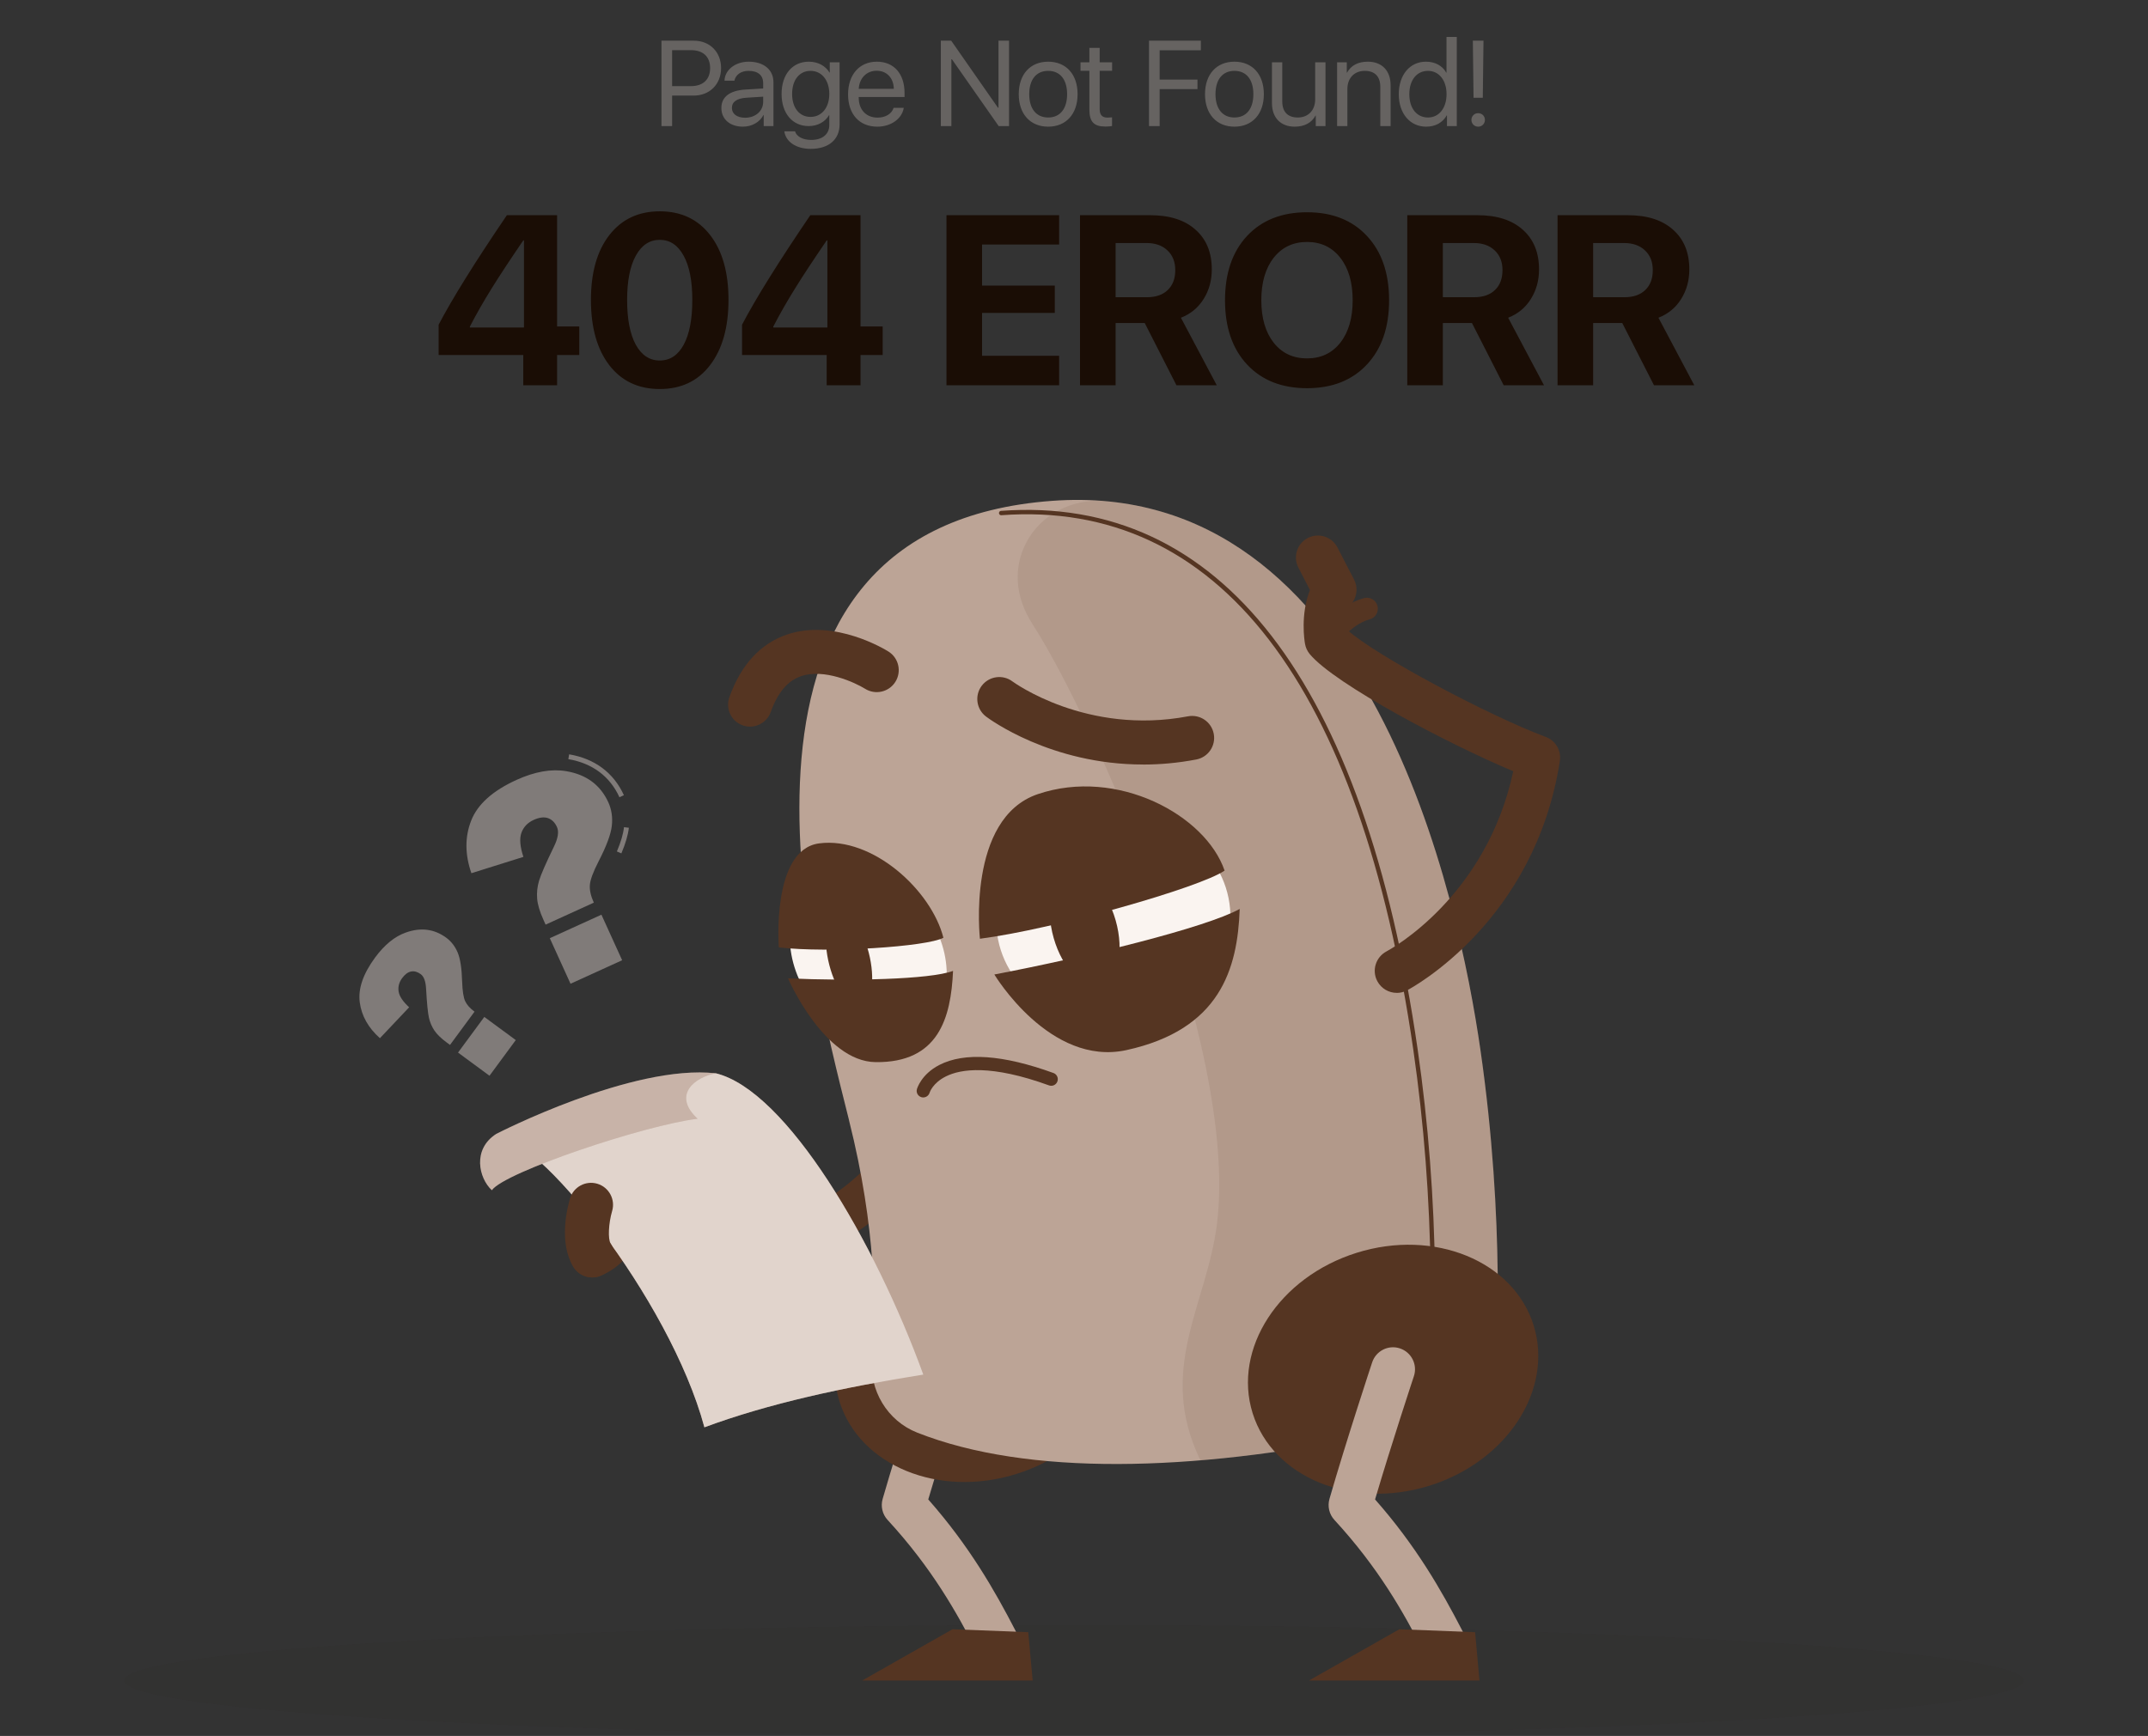 <svg width="501" height="405" viewBox="0 0 501 405" fill="none" xmlns="http://www.w3.org/2000/svg">
<rect x="0" y="0" width="501" height="405" fill="#333333" stroke="none"/>
<g clip-path="url(#clip0_1909_8005)">
<g opacity="0.05">
<path d="M250.499 405C372.857 405 472.048 399.205 472.048 392.056C472.048 384.907 372.857 379.112 250.499 379.112C128.14 379.112 28.949 384.907 28.949 392.056C28.949 399.205 128.14 405 250.499 405Z" fill="#1A0D05"/>
</g>
<path d="M144.928 199.094L143.88 198.645C144.828 196.407 145.367 194.56 145.537 192.982L146.675 193.112C146.485 194.799 145.916 196.757 144.928 199.094ZM144.479 186C142.262 181.126 138.139 178.05 132.559 177.111L132.748 175.983C138.718 176.991 143.131 180.287 145.517 185.521L144.479 185.99V186Z" fill="#807B79"/>
<path d="M138.5 210.59L127.258 215.714L126.749 214.585C125.881 212.667 125.392 211.019 125.282 209.631C125.172 208.243 125.322 206.855 125.731 205.476C126.14 204.098 127.278 201.481 129.145 197.636C130.154 195.608 130.403 194.05 129.914 192.962C129.425 191.873 128.716 191.184 127.797 190.864C126.879 190.555 125.771 190.695 124.473 191.284C123.075 191.923 122.127 192.912 121.628 194.26C121.129 195.608 121.278 197.486 122.077 199.913L109.947 203.718C108.42 199.314 108.41 195.219 109.907 191.424C111.405 187.628 114.919 184.482 120.44 181.965C124.743 180.008 128.616 179.329 132.08 179.918C136.772 180.707 140.037 183.134 141.884 187.169C142.643 188.847 142.922 190.675 142.703 192.652C142.483 194.63 141.455 197.396 139.618 200.952C138.34 203.439 137.661 205.277 137.581 206.475C137.491 207.674 137.801 209.042 138.5 210.58V210.59ZM128.237 218.88L140.277 213.397L145.109 224.023L133.069 229.507L128.237 218.88Z" fill="#807B79"/>
<path d="M110.685 236.009L104.964 243.779L104.186 243.21C102.868 242.241 101.9 241.292 101.301 240.393C100.702 239.484 100.272 238.485 100.033 237.387C99.793 236.288 99.573 234.081 99.384 230.745C99.294 228.977 98.885 227.819 98.126 227.269C97.377 226.72 96.628 226.51 95.89 226.65C95.151 226.79 94.442 227.309 93.783 228.208C93.074 229.177 92.805 230.216 92.975 231.314C93.144 232.423 93.963 233.651 95.43 235L88.612 242.211C85.896 239.794 84.329 236.997 83.91 233.841C83.49 230.685 84.688 227.199 87.494 223.384C89.68 220.418 92.066 218.47 94.652 217.561C98.156 216.313 101.301 216.722 104.096 218.78C105.254 219.629 106.132 220.777 106.741 222.206C107.35 223.644 107.7 225.911 107.79 229.037C107.87 231.214 108.099 232.733 108.499 233.582C108.898 234.43 109.627 235.249 110.685 236.029V236.009ZM106.831 245.567L112.961 237.247L120.299 242.65L114.169 250.97L106.831 245.567Z" fill="#807B79"/>
<path d="M232.322 387.941C230.465 387.941 228.678 386.932 227.769 385.165C223.177 376.286 217.407 365.878 207.024 354.602C205.806 353.284 205.377 351.426 205.866 349.708C209.719 336.325 215.769 318.017 215.829 317.838C216.718 315.151 219.623 313.693 222.308 314.582C224.994 315.471 226.451 318.377 225.563 321.064C225.503 321.233 220.292 336.994 216.508 349.818C226.052 360.645 231.932 370.922 236.864 380.45C238.162 382.967 237.184 386.063 234.668 387.362C233.919 387.751 233.11 387.941 232.312 387.941H232.322Z" fill="#BCA496"/>
<path d="M240.859 392.056H201.105L222.17 380.101L239.831 380.79L240.859 392.056Z" fill="#553522"/>
<path d="M237.06 343.877C255.158 338.217 266.028 321.465 261.339 306.46C256.651 291.456 238.179 283.881 220.081 289.541C201.984 295.201 191.113 311.953 195.802 326.957C200.491 341.962 218.962 349.537 237.06 343.877Z" fill="#553522"/>
<path d="M138.12 298.022C136.113 298.022 134.196 296.833 133.378 294.856C132.29 292.239 133.538 289.243 136.153 288.154C139.128 286.916 139.547 283.879 139.547 283.85C139.767 281.562 141.474 279.695 143.74 279.285C144.958 279.065 146.146 278.716 147.504 278.316C154.453 276.289 163.048 273.772 190.133 281.363C216.848 266.411 217.158 238.386 217.158 237.177C217.158 234.351 219.444 232.053 222.269 232.043H222.289C225.104 232.043 227.4 234.311 227.41 237.127C227.42 238.615 227.251 273.802 193.078 291.43C191.91 292.029 190.562 292.169 189.304 291.8C163.487 284.339 156.22 286.466 150.379 288.174C149.86 288.324 149.341 288.484 148.802 288.624C147.534 291.88 144.908 295.645 140.067 297.642C139.428 297.912 138.759 298.032 138.11 298.032L138.12 298.022Z" fill="#553522"/>
<path d="M198.028 261.337C188.305 222.665 162.398 122.948 245.409 116.846C319.884 111.373 340.33 210.55 345.292 244.908C348.187 264.933 349.165 283.09 349.325 297.283C349.545 315.59 336.686 331.381 318.756 335.026C278.174 343.276 239.778 344.445 213.922 334.227C206.933 331.471 202.7 324.34 203.369 316.849C204.368 305.743 204.388 286.636 198.018 261.337H198.028Z" fill="#BCA496"/>
<path opacity="0.1" d="M345.292 244.908C340.61 212.528 322.191 122.539 257.699 116.916C250.191 116.257 242.784 119.952 239.329 126.654C236.454 132.227 236.544 138.989 240.857 145.67C255.073 167.723 288.966 243.939 283.855 285.468C281.529 304.364 269.679 319.456 279.991 340.689C292.431 339.661 305.489 337.733 318.776 335.016C336.716 331.381 349.575 315.59 349.355 297.283C349.186 283.101 348.217 264.933 345.312 244.908H345.292Z" fill="#553522"/>
<path d="M334.192 297.802C333.912 297.802 333.683 297.573 333.683 297.293C333.473 279.625 332.115 262.027 329.65 244.978C317.31 159.633 284.086 116.476 233.55 120.202C233.271 120.232 233.021 120.012 233.001 119.732C232.981 119.453 233.191 119.203 233.471 119.183C284.605 115.408 318.229 158.874 330.658 244.838C333.134 261.927 334.492 279.575 334.701 297.283C334.701 297.563 334.482 297.802 334.192 297.802Z" fill="#553522"/>
<path d="M333.419 346.61C351.517 340.95 362.387 324.198 357.699 309.193C353.01 294.188 334.538 286.613 316.441 292.273C298.343 297.933 287.473 314.685 292.161 329.69C296.85 344.695 315.322 352.27 333.419 346.61Z" fill="#553522"/>
<path d="M336.536 387.941C334.68 387.941 332.893 386.932 331.984 385.164C327.392 376.285 321.621 365.878 311.239 354.602C310.021 353.284 309.592 351.426 310.081 349.708C313.934 336.325 319.984 318.017 320.044 317.838C320.933 315.151 323.828 313.683 326.523 314.582C329.209 315.471 330.666 318.377 329.778 321.064C329.718 321.233 324.507 336.994 320.723 349.818C330.267 360.645 336.147 370.922 341.079 380.45C342.377 382.967 341.398 386.063 338.883 387.362C338.134 387.751 337.325 387.941 336.527 387.941H336.536Z" fill="#BCA496"/>
<path d="M325.777 231.634C323.93 231.634 322.153 230.635 321.234 228.887C319.917 226.381 320.885 223.294 323.381 221.966C324.369 221.437 346.682 209.242 352.951 179.928C338.076 173.706 311.331 159.653 305.481 152.592C304.912 151.903 304.532 151.084 304.383 150.215C304.243 149.446 303.284 143.383 305.531 137.64L302.835 132.427C301.537 129.91 302.516 126.813 305.031 125.515C307.547 124.217 310.642 125.195 311.94 127.712L315.823 135.213C316.652 136.821 316.582 138.739 315.624 140.277C314.396 142.254 314.246 145.151 314.346 147.039C320.935 152.991 347.53 167.094 360.539 171.928C362.825 172.777 364.192 175.114 363.823 177.521C358.023 214.975 329.381 230.416 328.163 231.055C327.404 231.454 326.585 231.644 325.787 231.644L325.777 231.634Z" fill="#553522"/>
<path d="M309.422 151.892C308.942 151.892 308.453 151.753 308.024 151.473C306.836 150.694 306.507 149.106 307.285 147.927C307.465 147.658 311.698 141.266 318.147 139.538C319.515 139.168 320.922 139.987 321.282 141.355C321.641 142.724 320.833 144.132 319.465 144.492C314.962 145.7 311.598 150.684 311.568 150.734C311.079 151.483 310.26 151.892 309.422 151.892Z" fill="#553522"/>
<path d="M345.072 392.056H305.328L326.393 380.101L344.053 380.79L345.072 392.056Z" fill="#553522"/>
<path d="M261.84 238.894C276.878 237.562 288.097 225.507 286.899 211.968C285.7 198.43 272.539 188.535 257.501 189.867C242.464 191.199 231.245 203.254 232.443 216.792C233.641 230.331 246.803 240.226 261.84 238.894Z" fill="#FAF4F0"/>
<path d="M260.217 214.725C262.284 221.986 260.726 228.798 256.733 229.926C252.739 231.065 247.828 226.101 245.761 218.84C243.695 211.579 245.252 204.767 249.245 203.639C253.239 202.51 258.15 207.464 260.217 214.725Z" fill="#553522"/>
<path d="M228.559 219.01C245.81 216.792 279.982 207.044 285.623 203.109C281.18 190.115 260.535 179.009 242.056 185.271C225.404 190.914 228.559 219.01 228.559 219.01Z" fill="#553522"/>
<path d="M231.914 227.349C253.328 223.275 281.182 216.443 289.148 212.058C288.659 226.041 284.596 240.194 262.732 244.988C244.862 248.903 231.924 227.349 231.924 227.349H231.914Z" fill="#553522"/>
<path d="M214.264 240.776C222.012 235.647 223.035 223.539 216.549 213.731C210.063 203.924 198.523 200.13 190.775 205.259C183.027 210.388 182.004 222.496 188.491 232.304C194.977 242.112 206.516 245.905 214.264 240.776Z" fill="#FAF4F0"/>
<path d="M202.889 223.374C204.187 229.497 203.069 234.61 200.384 234.78C197.698 234.96 194.473 230.136 193.166 224.014C191.868 217.891 192.986 212.777 195.671 212.608C198.357 212.428 201.582 217.252 202.889 223.374Z" fill="#553522"/>
<path d="M181.655 221.027C193.236 222.395 216.217 220.867 220.041 218.78C217.216 207.684 203.529 195.149 191.079 196.757C179.868 198.205 181.655 221.027 181.655 221.027Z" fill="#553522"/>
<path d="M183.803 228.248C198.189 228.907 216.908 228.538 222.289 226.51C221.799 237.487 218.914 247.974 204.219 247.794C192.209 247.654 183.793 228.248 183.793 228.248H183.803Z" fill="#553522"/>
<path d="M266.602 178.36C245.019 178.36 230.673 167.693 229.974 167.164C227.717 165.456 227.278 162.24 228.985 159.982C230.693 157.735 233.897 157.286 236.153 158.984C236.403 159.163 253.444 171.598 277.105 167.114C279.89 166.594 282.566 168.412 283.095 171.199C283.624 173.985 281.797 176.662 279.012 177.191C274.659 178.02 270.516 178.37 266.602 178.37V178.36Z" fill="#553522"/>
<path d="M174.948 169.521C174.369 169.521 173.79 169.421 173.211 169.221C170.545 168.262 169.167 165.326 170.116 162.659C172.831 155.088 177.344 150.175 183.503 148.057C194.685 144.202 206.735 151.693 207.234 152.012C209.63 153.52 210.339 156.696 208.831 159.084C207.324 161.471 204.169 162.19 201.773 160.692C199.437 159.243 192.209 155.887 186.808 157.765C183.693 158.844 181.387 161.58 179.76 166.125C179.011 168.212 177.034 169.521 174.938 169.521H174.948Z" fill="#553522"/>
<path d="M215.34 256.034C215.201 256.034 215.051 256.014 214.911 255.974C214.103 255.734 213.633 254.905 213.863 254.096C213.903 253.956 214.861 250.64 219.074 248.463C224.954 245.427 233.919 246.056 245.71 250.331C246.508 250.62 246.918 251.499 246.628 252.298C246.339 253.097 245.46 253.517 244.661 253.217C231.134 248.313 224.116 249.372 220.612 251.13C217.547 252.658 216.848 254.845 216.818 254.935C216.618 255.594 215.999 256.034 215.34 256.034Z" fill="#553522"/>
<path d="M166.952 250.401C137.132 253.078 115.777 265.432 115.777 265.432C124.613 263.764 156.18 302.846 164.296 332.989C179.271 327.436 196.732 323.65 215.351 320.694C204.07 289.622 183.444 254.436 166.962 250.401H166.952Z" fill="#BCA496"/>
<path opacity="0.6" d="M166.952 250.401C137.132 253.078 115.777 265.432 115.777 265.432C124.613 263.764 156.18 302.846 164.296 332.989C179.271 327.436 196.732 323.65 215.351 320.694C204.07 289.622 183.444 254.436 166.962 250.401H166.952Z" fill="#FAF4F0"/>
<path d="M166.951 250.401C147.434 248.193 115.747 264.543 115.747 264.543C110.136 268.129 111.653 274.841 114.718 277.677C117.653 273.462 150.409 262.476 162.718 261.008C156.588 255.335 162.289 251.23 166.951 250.401Z" fill="#BCA496"/>
<path opacity="0.2" d="M166.951 250.401C147.434 248.193 115.747 264.543 115.747 264.543C110.136 268.129 111.653 274.841 114.718 277.677C117.653 273.462 150.409 262.476 162.718 261.008C156.588 255.335 162.289 251.23 166.951 250.401Z" fill="#FAF4F0"/>
<path d="M138.128 298.022C136.45 298.022 134.813 297.203 133.835 295.695C130.121 289.992 132.437 281.303 132.946 279.615C133.755 276.898 136.61 275.36 139.326 276.169C142.031 276.978 143.579 279.834 142.77 282.541C141.931 285.408 141.762 289.073 142.42 290.092C143.968 292.459 143.299 295.645 140.933 297.193C140.064 297.752 139.096 298.022 138.138 298.022H138.128Z" fill="#553522"/>
</g>
<path d="M154.278 9.489H161.803C165.545 9.489 168.183 12.113 168.183 15.883C168.183 19.666 165.518 22.303 161.776 22.303H156.763V29.414H154.278V9.489ZM156.763 11.699V20.094H161.154C163.999 20.094 165.628 18.534 165.628 15.883C165.628 13.245 164.013 11.699 161.154 11.699H156.763ZM173.789 27.468C176.219 27.468 178.001 25.893 178.001 23.753V22.552L174.107 22.8C171.87 22.938 170.71 23.753 170.71 25.189C170.71 26.57 171.911 27.468 173.789 27.468ZM173.278 29.552C170.254 29.552 168.252 27.813 168.252 25.175C168.252 22.621 170.213 21.116 173.831 20.895L178.001 20.646V19.404C178.001 17.553 176.786 16.532 174.59 16.532C172.864 16.532 171.58 17.415 171.29 18.824H168.984C169.053 16.311 171.497 14.391 174.618 14.391C178.139 14.391 180.403 16.269 180.403 19.196V29.414H178.125V26.832H178.07C177.227 28.489 175.363 29.552 173.278 29.552ZM189.048 27.274C191.658 27.274 193.425 25.106 193.425 21.917C193.425 18.713 191.658 16.532 189.048 16.532C186.452 16.532 184.753 18.658 184.753 21.917C184.753 25.162 186.452 27.274 189.048 27.274ZM189.089 34.731C185.72 34.731 183.276 33.101 182.931 30.63H185.43C185.789 31.872 187.267 32.645 189.227 32.645C191.796 32.645 193.425 31.306 193.425 29.194V26.86H193.37C192.431 28.476 190.677 29.414 188.592 29.414C184.822 29.414 182.296 26.418 182.296 21.917C182.296 17.374 184.822 14.391 188.647 14.391C190.746 14.391 192.5 15.316 193.494 16.946H193.535V14.529H195.828V29C195.828 32.563 193.273 34.731 189.089 34.731ZM204.472 16.504C202.138 16.504 200.454 18.202 200.288 20.715H208.476C208.421 18.188 206.819 16.504 204.472 16.504ZM208.421 25.162H210.796C210.382 27.716 207.8 29.552 204.624 29.552C200.44 29.552 197.803 26.639 197.803 22.027C197.803 17.415 200.454 14.391 204.513 14.391C208.49 14.391 210.976 17.194 210.976 21.696V22.635H200.288V22.773C200.288 25.603 202.028 27.44 204.679 27.44C206.543 27.44 207.993 26.556 208.421 25.162ZM221.899 29.414H219.441V9.489H221.858L232.766 25.134H232.89V9.489H235.348V29.414H232.932L222.023 13.825H221.899V29.414ZM244.476 29.552C240.292 29.552 237.613 26.584 237.613 21.972C237.613 17.346 240.292 14.391 244.476 14.391C248.66 14.391 251.338 17.346 251.338 21.972C251.338 26.584 248.66 29.552 244.476 29.552ZM244.476 27.412C247.251 27.412 248.894 25.383 248.894 21.972C248.894 18.547 247.251 16.532 244.476 16.532C241.7 16.532 240.057 18.561 240.057 21.972C240.057 25.383 241.714 27.412 244.476 27.412ZM254.087 11.174H256.489V14.529H259.389V16.518H256.489V25.451C256.489 26.819 257.069 27.44 258.34 27.44C258.63 27.44 259.21 27.398 259.375 27.371V29.401C259.085 29.47 258.395 29.525 257.829 29.525C255.136 29.525 254.087 28.406 254.087 25.548V16.518H252.016V14.529H254.087V11.174ZM270.478 29.414H267.993V9.489H280.089V11.726H270.478V18.575H279.301V20.784H270.478V29.414ZM287.918 29.552C283.734 29.552 281.056 26.584 281.056 21.972C281.056 17.346 283.734 14.391 287.918 14.391C292.102 14.391 294.781 17.346 294.781 21.972C294.781 26.584 292.102 29.552 287.918 29.552ZM287.918 27.412C290.694 27.412 292.337 25.383 292.337 21.972C292.337 18.547 290.694 16.532 287.918 16.532C285.143 16.532 283.5 18.561 283.5 21.972C283.5 25.383 285.157 27.412 287.918 27.412ZM309.156 14.529V29.414H306.891V26.957H306.836C305.911 28.669 304.24 29.552 301.962 29.552C298.703 29.552 296.673 27.454 296.673 24.071V14.529H299.076V23.656C299.076 26.101 300.36 27.412 302.694 27.412C305.138 27.412 306.753 25.728 306.753 23.173V14.529H309.156ZM311.863 29.414V14.529H314.127V16.946H314.182C315.121 15.261 316.737 14.391 319.043 14.391C322.315 14.391 324.345 16.49 324.345 19.873V29.414H321.943V20.287C321.943 17.857 320.672 16.532 318.325 16.532C315.881 16.532 314.265 18.216 314.265 20.77V29.414H311.863ZM332.631 29.552C328.889 29.552 326.251 26.515 326.251 21.972C326.251 17.429 328.875 14.391 332.575 14.391C334.702 14.391 336.414 15.316 337.325 16.946H337.381V8.619H339.783V29.414H337.491V26.901H337.45C336.483 28.614 334.785 29.552 332.631 29.552ZM333.059 16.532C330.449 16.532 328.709 18.686 328.709 21.972C328.709 25.272 330.449 27.412 333.059 27.412C335.641 27.412 337.394 25.217 337.394 21.972C337.394 18.741 335.641 16.532 333.059 16.532ZM343.526 9.489H346.011L345.846 22.8H343.691L343.526 9.489ZM344.769 29.552C343.885 29.552 343.194 28.862 343.194 27.978C343.194 27.081 343.885 26.404 344.769 26.404C345.666 26.404 346.343 27.081 346.343 27.978C346.343 28.862 345.666 29.552 344.769 29.552Z" fill="#666361"/>
<path d="M122.047 89.88V82.815H102.307V75.749C105.533 69.59 110.839 61.077 118.226 50.208H129.938V76.161H135.107V82.815H129.938V89.88H122.047ZM109.593 76.189V76.409H122.212V56.091H122.047C118.986 60.563 116.53 64.293 114.679 67.281C112.828 70.25 111.132 73.219 109.593 76.189ZM165.625 85.179C162.784 88.9 158.871 90.76 153.886 90.76C148.9 90.76 144.978 88.909 142.118 85.207C139.259 81.486 137.829 76.409 137.829 69.975C137.829 63.578 139.259 58.538 142.118 54.854C144.996 51.151 148.918 49.3 153.886 49.3C158.853 49.3 162.766 51.142 165.625 54.826C168.485 58.51 169.914 63.551 169.914 69.948C169.914 76.363 168.485 81.44 165.625 85.179ZM148.277 80.395C149.633 82.87 151.503 84.107 153.886 84.107C156.268 84.107 158.129 82.879 159.467 80.423C160.805 77.948 161.474 74.466 161.474 69.975C161.474 65.521 160.796 62.075 159.439 59.638C158.101 57.182 156.25 55.954 153.886 55.954C151.521 55.954 149.661 57.182 148.304 59.638C146.948 62.094 146.27 65.54 146.27 69.975C146.27 74.447 146.939 77.921 148.277 80.395ZM192.817 89.88V82.815H173.077V75.749C176.303 69.59 181.609 61.077 188.996 50.208H200.708V76.161H205.877V82.815H200.708V89.88H192.817ZM180.363 76.189V76.409H192.982V56.091H192.817C189.756 60.563 187.3 64.293 185.449 67.281C183.598 70.25 181.902 73.219 180.363 76.189ZM247.036 83.007V89.88H220.753V50.208H247.036V57.053H229.056V66.621H246.019V72.999H229.056V83.007H247.036ZM260.207 56.696V69.343H267.493C269.582 69.343 271.204 68.784 272.359 67.666C273.532 66.548 274.118 64.999 274.118 63.019C274.118 61.095 273.514 59.564 272.304 58.428C271.094 57.273 269.463 56.696 267.41 56.696H260.207ZM260.207 75.364V89.88H251.904V50.208H268.29C272.817 50.208 276.336 51.335 278.847 53.589C281.377 55.825 282.641 58.914 282.641 62.854C282.641 65.439 282 67.748 280.717 69.783C279.452 71.799 277.693 73.247 275.438 74.127L283.796 89.88H274.393L266.998 75.364H260.207ZM290.863 55.046C294.309 51.362 298.974 49.52 304.857 49.52C310.741 49.52 315.396 51.362 318.824 55.046C322.27 58.73 323.993 63.734 323.993 70.058C323.993 76.363 322.27 81.357 318.824 85.041C315.378 88.726 310.722 90.568 304.857 90.568C298.974 90.568 294.309 88.726 290.863 85.041C287.435 81.357 285.722 76.363 285.722 70.058C285.722 63.734 287.435 58.73 290.863 55.046ZM312.61 60.133C310.686 57.676 308.101 56.448 304.857 56.448C301.613 56.448 299.019 57.676 297.077 60.133C295.152 62.589 294.19 65.897 294.19 70.058C294.19 74.2 295.152 77.499 297.077 79.955C299.001 82.393 301.595 83.612 304.857 83.612C308.101 83.612 310.686 82.393 312.61 79.955C314.535 77.499 315.497 74.2 315.497 70.058C315.497 65.897 314.535 62.589 312.61 60.133ZM336.531 56.696V69.343H343.816C345.906 69.343 347.528 68.784 348.683 67.666C349.856 66.548 350.442 64.999 350.442 63.019C350.442 61.095 349.837 59.564 348.628 58.428C347.418 57.273 345.787 56.696 343.734 56.696H336.531ZM336.531 75.364V89.88H328.228V50.208H344.614C349.141 50.208 352.66 51.335 355.171 53.589C357.7 55.825 358.965 58.914 358.965 62.854C358.965 65.439 358.324 67.748 357.041 69.783C355.776 71.799 354.016 73.247 351.762 74.127L360.12 89.88H350.717L343.321 75.364H336.531ZM371.586 56.696V69.343H378.871C380.961 69.343 382.583 68.784 383.738 67.666C384.911 66.548 385.497 64.999 385.497 63.019C385.497 61.095 384.893 59.564 383.683 58.428C382.473 57.273 380.842 56.696 378.789 56.696H371.586ZM371.586 75.364V89.88H363.283V50.208H379.669C384.196 50.208 387.715 51.335 390.226 53.589C392.756 55.825 394.02 58.914 394.02 62.854C394.02 65.439 393.379 67.748 392.096 69.783C390.831 71.799 389.071 73.247 386.817 74.127L395.175 89.88H385.772L378.377 75.364H371.586Z" fill="#1A0D05"/>
<defs>
<clipPath id="clip0_1909_8005">
<rect width="499.165" height="405" fill="white" transform="translate(0.918)"/>
</clipPath>
</defs>
</svg>
